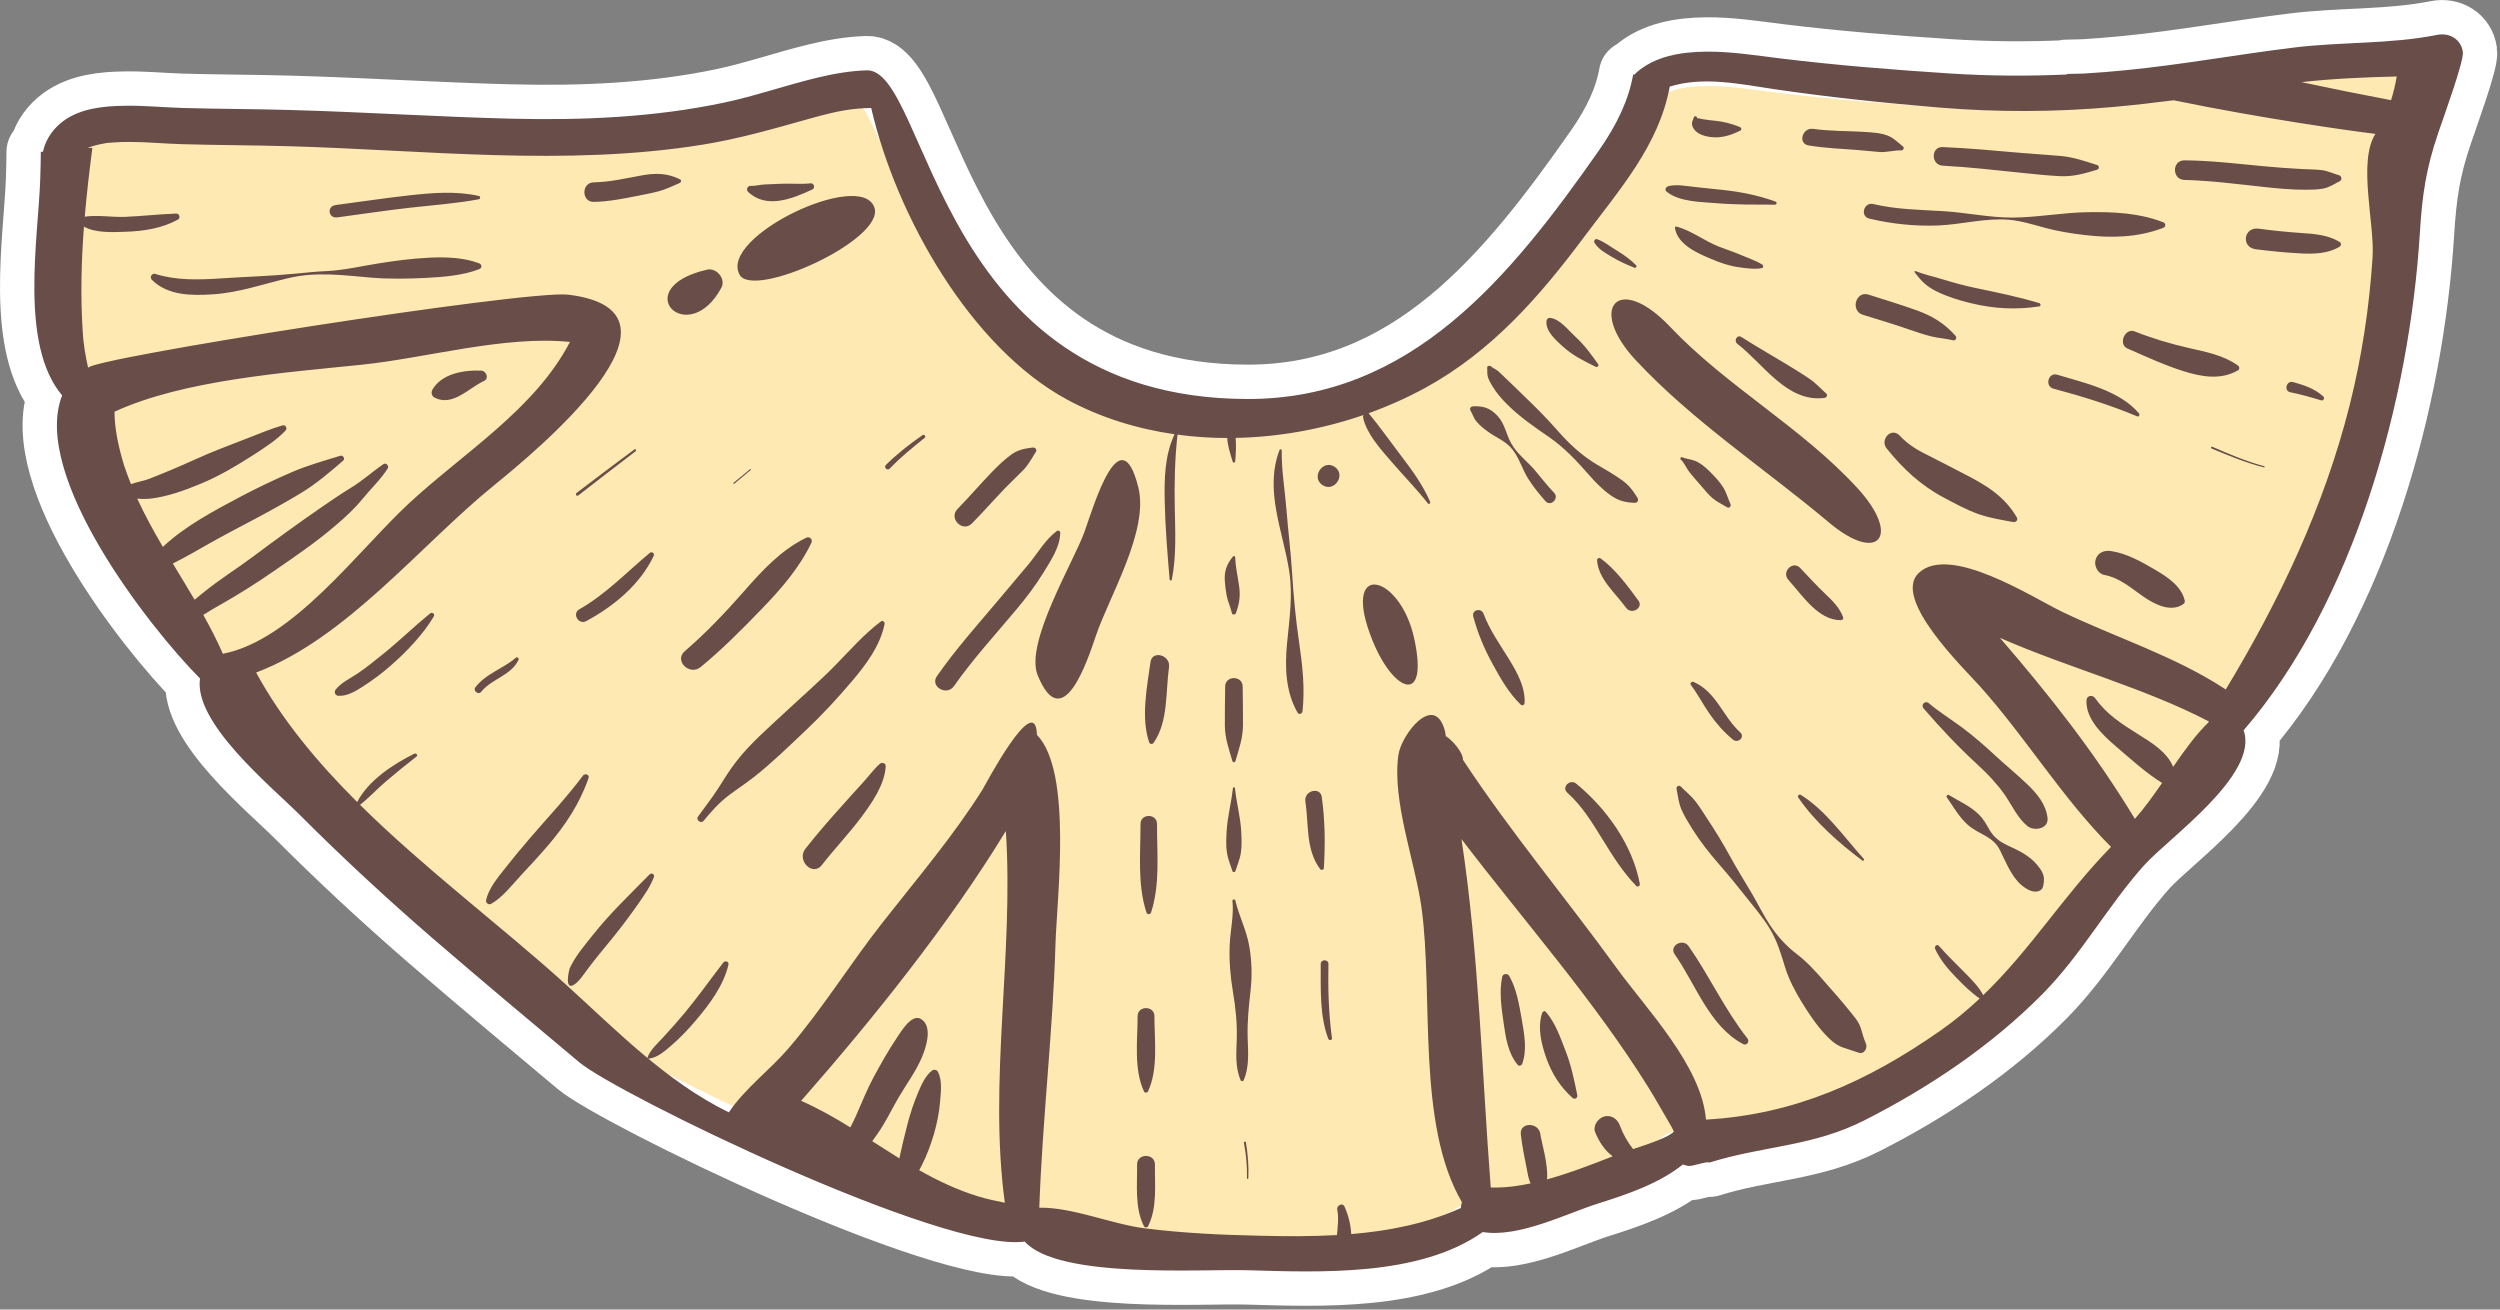 <?xml version="1.0" encoding="UTF-8" standalone="no"?>
<!DOCTYPE svg PUBLIC "-//W3C//DTD SVG 1.1//EN" "http://www.w3.org/Graphics/SVG/1.1/DTD/svg11.dtd">
<svg width="100%" height="100%" viewBox="0 0 273 143" version="1.1" xmlns="http://www.w3.org/2000/svg" xmlns:xlink="http://www.w3.org/1999/xlink" xml:space="preserve" xmlns:serif="http://www.serif.com/" style="fill-rule:evenodd;clip-rule:evenodd;stroke-linecap:round;stroke-linejoin:round;stroke-miterlimit:2;">
    <rect x="0" y="0" width="273" height="143" fill="#808080" stroke="none"/>
    <g transform="matrix(1,0,0,1,-755.466,-1799.17)">
        <path d="M1024.41,1804.85C1024.22,1803.45 1022.94,1802.71 1021.6,1802.98C1016.45,1804.01 1011.11,1803.72 1005.9,1804.37C999.771,1805.12 993.702,1806.24 987.554,1806.84C986.058,1806.99 984.56,1807.11 983.062,1807.2C982.406,1807.22 981.749,1807.23 981.093,1807.25C981.148,1807.27 981.203,1807.28 981.258,1807.3C976.955,1807.5 972.646,1807.47 968.336,1807.19C962.195,1806.79 956.001,1806.3 949.892,1805.55C947.186,1805.22 944.475,1804.78 941.741,1804.81C939.082,1804.84 936.213,1805.28 934.16,1807.1C934.085,1807.17 934.02,1807.24 933.964,1807.31C933.913,1807.31 933.862,1807.31 933.81,1807.3C933.319,1810.03 932.112,1812.69 930.027,1815.66C920.407,1829.39 909.583,1842.8 891.629,1842.74C857.511,1842.65 856.911,1806.65 850.104,1806.85C848.282,1806.91 846.456,1807.23 844.688,1807.66C841.272,1808.48 837.96,1809.65 834.518,1810.38C826.884,1811.99 819.08,1812.32 811.298,1812.13C803.242,1811.93 795.197,1811.4 787.14,1811.18C783.234,1811.07 779.326,1811.07 775.42,1810.96C773.302,1810.9 771.19,1810.68 769.069,1810.72C766.806,1810.75 764.29,1810.99 762.407,1812.37C761.362,1813.14 760.584,1814.18 760.231,1815.44C760.203,1815.54 760.181,1815.63 760.161,1815.73C760.083,1815.74 760.004,1815.74 759.925,1815.75C759.913,1816.77 759.894,1817.77 759.86,1818.73C759.629,1825.33 757.584,1836.81 762.25,1842.35C758.822,1851.12 771.781,1867.7 777.308,1873.26C776.584,1878.1 785.043,1885 788.124,1888.08C792.792,1892.75 797.621,1897.23 802.617,1901.55C807.94,1906.14 813.34,1910.67 818.734,1915.18C822.865,1918.63 858.527,1936.01 867.366,1934.75C871.039,1938.85 886.568,1937.73 891.69,1937.88C899.692,1938.11 910.485,1938.58 917.383,1933.71C921.335,1934.35 926.506,1931.69 929.958,1930.6C933.125,1929.6 936.607,1928.44 939.237,1926.33C939.397,1926.39 939.567,1926.44 939.748,1926.48C940.321,1926.59 941.722,1925.95 942.15,1926.12C948.013,1924.28 953.418,1924.39 959.102,1921.49C966.181,1917.89 972.972,1913.33 978.562,1907.66C982.788,1903.37 985.691,1898.02 989.63,1893.63C992.275,1890.69 1002.18,1883.75 1000.47,1878.92C1012.6,1864.84 1018.57,1842.79 1019.71,1824.7C1019.97,1820.43 1020.38,1817.61 1021.73,1813.66C1022.49,1811.43 1024.54,1805.81 1024.41,1804.85Z" style="fill:rgb(255,233,179);fill-rule:nonzero;"/>
        <path d="M1024.41,1804.85C1024.22,1803.45 1022.94,1802.71 1021.6,1802.98C1016.45,1804.01 1011.11,1803.72 1005.9,1804.37C999.771,1805.12 993.702,1806.24 987.554,1806.84C986.058,1806.99 984.56,1807.11 983.062,1807.2C982.406,1807.22 981.749,1807.23 981.093,1807.25C981.148,1807.27 981.203,1807.28 981.258,1807.3C976.955,1807.5 972.646,1807.47 968.336,1807.19C962.195,1806.79 956.001,1806.3 949.892,1805.55C947.186,1805.22 944.475,1804.78 941.741,1804.81C939.082,1804.84 936.213,1805.28 934.16,1807.1C934.085,1807.17 934.02,1807.24 933.964,1807.31C933.913,1807.31 933.862,1807.31 933.81,1807.3C933.319,1810.03 932.112,1812.69 930.027,1815.66C920.407,1829.39 909.583,1842.8 891.629,1842.74C857.511,1842.65 856.911,1806.65 850.104,1806.85C848.282,1806.91 846.456,1807.23 844.688,1807.66C841.272,1808.48 837.96,1809.65 834.518,1810.38C826.884,1811.99 819.08,1812.32 811.298,1812.13C803.242,1811.93 795.197,1811.4 787.14,1811.18C783.234,1811.07 779.326,1811.07 775.42,1810.96C773.302,1810.9 771.19,1810.68 769.069,1810.72C766.806,1810.75 764.29,1810.99 762.407,1812.37C761.362,1813.14 760.584,1814.18 760.231,1815.44C760.203,1815.54 760.181,1815.63 760.161,1815.73C760.083,1815.74 760.004,1815.74 759.925,1815.75C759.913,1816.77 759.894,1817.77 759.86,1818.73C759.629,1825.33 757.584,1836.81 762.25,1842.35C758.822,1851.12 771.781,1867.7 777.308,1873.26C776.584,1878.1 785.043,1885 788.124,1888.08C792.792,1892.75 797.621,1897.23 802.617,1901.55C807.94,1906.14 813.34,1910.67 818.734,1915.18C822.865,1918.63 858.527,1936.01 867.366,1934.75C871.039,1938.85 886.568,1937.73 891.69,1937.88C899.692,1938.11 910.485,1938.58 917.383,1933.71C921.335,1934.35 926.506,1931.69 929.958,1930.6C933.125,1929.6 936.607,1928.44 939.237,1926.33C939.397,1926.39 939.567,1926.44 939.748,1926.48C940.321,1926.59 941.722,1925.95 942.15,1926.12C948.013,1924.28 953.418,1924.39 959.102,1921.49C966.181,1917.89 972.972,1913.33 978.562,1907.66C982.788,1903.37 985.691,1898.02 989.63,1893.63C992.275,1890.69 1002.18,1883.75 1000.47,1878.92C1012.6,1864.84 1018.57,1842.79 1019.71,1824.7C1019.97,1820.43 1020.38,1817.61 1021.73,1813.66C1022.49,1811.43 1024.54,1805.81 1024.41,1804.85Z" style="fill:none;stroke:white;stroke-width:7.5px;"/>
        <path d="M802.68,1841.73C803.693,1839.95 806.169,1839.56 808.014,1839.64C808.566,1839.66 808.908,1840.51 808.321,1840.77C806.68,1841.51 804.89,1843.63 802.902,1842.58C802.602,1842.42 802.52,1842.02 802.68,1841.73ZM929.208,1923.93C929.22,1923.93 929.22,1923.95 929.208,1923.95C929.195,1923.95 929.195,1923.93 929.208,1923.93ZM927.706,1918.76C927.768,1919.07 927.424,1919.27 927.189,1919.06C925.873,1917.89 924.955,1916.46 924.357,1914.8C923.788,1913.22 923.328,1911.41 923.873,1909.78C923.926,1909.62 924.154,1909.52 924.28,1909.67C925.328,1910.9 925.836,1912.41 926.418,1913.91C927.037,1915.49 927.37,1917.1 927.706,1918.76ZM921.643,1910.51C921.913,1912.1 922.248,1913.76 921.697,1915.32C921.63,1915.51 921.35,1915.64 921.196,1915.45C920.126,1914.15 919.894,1912.48 919.659,1910.86C919.425,1909.25 919.158,1907.43 919.51,1905.83C919.588,1905.48 920.092,1905.44 920.264,1905.73C921.078,1907.13 921.374,1908.94 921.643,1910.51ZM837.147,1820.11C836.916,1819.89 837.088,1819.46 837.412,1819.47C837.927,1819.49 838.482,1819.33 839.007,1819.31C839.563,1819.29 840.119,1819.27 840.675,1819.24C841.789,1819.18 842.904,1819.31 844.012,1819.19C844.359,1819.15 844.503,1819.71 844.192,1819.85C842.017,1820.87 839.151,1822.04 837.147,1820.11ZM807.801,1828.56C806.005,1829.26 803.84,1829.42 801.931,1829.52C800.007,1829.61 798.068,1829.65 796.146,1829.5C793.003,1829.24 790.021,1828.8 786.911,1829.55C784.209,1830.19 781.556,1831.12 778.766,1831.31C776.454,1831.46 773.798,1831.48 772.044,1829.72C771.78,1829.45 772.045,1828.96 772.418,1829.08C774.721,1829.81 777.211,1829.73 779.59,1829.57C782.275,1829.39 784.965,1829.32 787.643,1829.06C788.819,1828.95 789.99,1828.82 791.17,1828.77C793.045,1828.68 794.856,1828.24 796.701,1827.95C798.564,1827.65 800.432,1827.4 802.317,1827.31C804.077,1827.22 806.145,1827.28 807.801,1827.93C808.11,1828.05 808.112,1828.44 807.801,1828.56ZM825.119,1820.55C823.53,1820.87 821.94,1821.18 820.313,1821.22C818.935,1821.24 818.938,1819.1 820.313,1819.08C822.065,1819.05 823.741,1818.65 825.454,1818.34C827.021,1818.05 828.286,1818.05 829.726,1818.75C829.92,1818.85 829.831,1819.1 829.672,1819.16C828.906,1819.48 828.228,1819.84 827.42,1820.05C826.664,1820.26 825.886,1820.39 825.119,1820.55ZM792.114,1821.56C794.771,1821.21 797.423,1820.81 800.087,1820.51C802.627,1820.23 805.242,1820 807.763,1820.57C807.939,1820.61 807.946,1820.89 807.763,1820.93C805.289,1821.39 802.764,1821.57 800.265,1821.85C797.602,1822.15 794.951,1822.55 792.296,1822.91C791.304,1823.04 791.138,1821.69 792.114,1821.56ZM841.612,1835.16C841.599,1835.16 841.599,1835.14 841.612,1835.14C841.625,1835.14 841.625,1835.16 841.612,1835.16ZM818.428,1853C820.525,1851.4 822.633,1849.81 824.751,1848.24C824.878,1848.15 824.997,1848.36 824.874,1848.45C822.783,1850.04 820.702,1851.65 818.632,1853.26C818.439,1853.42 818.236,1853.15 818.428,1853ZM802.84,1866.48C801.659,1868.47 799.881,1870.32 798.151,1871.84C797.22,1872.66 796.204,1873.42 795.166,1874.09C794.379,1874.6 793.392,1875.22 792.414,1875.15C792.047,1875.12 791.908,1874.74 792.129,1874.46C792.733,1873.7 793.733,1873.24 794.526,1872.71C795.503,1872.05 796.403,1871.3 797.321,1870.57C799.077,1869.16 800.687,1867.58 802.428,1866.16C802.649,1865.98 803.001,1866.21 802.84,1866.48ZM849.411,1839.94C849.424,1839.94 849.424,1839.96 849.411,1839.96C849.399,1839.96 849.399,1839.94 849.411,1839.94ZM835.566,1851.9C836.168,1851.4 836.77,1850.9 837.372,1850.41C837.428,1850.36 837.508,1850.44 837.452,1850.49C836.854,1850.99 836.256,1851.49 835.659,1851.99C835.594,1852.05 835.501,1851.95 835.566,1851.9ZM826.847,1859.88C825.341,1863.03 822.513,1865.35 819.492,1866.99C818.643,1867.45 817.893,1866.17 818.734,1865.7C821.614,1864.07 823.894,1861.65 826.42,1859.55C826.661,1859.35 826.983,1859.6 826.847,1859.88ZM807.999,1874.73C807.712,1875.09 807.091,1874.6 807.365,1874.24C808.529,1872.71 810.375,1872.22 811.774,1871.01C811.946,1870.86 812.182,1871.04 812.083,1871.24C811.237,1872.98 809.167,1873.27 807.999,1874.73ZM856.444,1846.98C855.118,1848.05 853.793,1849.11 852.617,1850.35C852.359,1850.62 851.939,1850.2 852.206,1849.94C853.434,1848.73 854.796,1847.66 856.216,1846.68C856.392,1846.56 856.608,1846.85 856.444,1846.98ZM843.504,1857.89C843.883,1857.7 844.25,1858.08 844.068,1858.45C842.728,1861.23 840.752,1863.49 838.626,1865.69C836.499,1867.89 834.347,1870.07 831.981,1872.01C830.775,1873 829.035,1871.32 830.244,1870.28C832.568,1868.28 834.67,1866.06 836.693,1863.76C838.703,1861.47 840.727,1859.25 843.504,1857.89ZM819.738,1884.13C818.763,1886.95 817.211,1889.27 815.28,1891.53C814.316,1892.66 813.304,1893.74 812.297,1894.82C811.327,1895.87 810.357,1897.15 809.103,1897.87C808.811,1898.03 808.478,1897.76 808.552,1897.44C808.847,1896.17 809.779,1895.06 810.571,1894.05C811.489,1892.89 812.43,1891.74 813.401,1890.62C815.317,1888.4 817.374,1886.22 819.122,1883.87C819.332,1883.59 819.873,1883.74 819.738,1884.13ZM860.022,1854.76C861.316,1853.43 862.52,1852.02 863.808,1850.69C864.459,1850.02 865.117,1849.38 865.873,1848.83C866.645,1848.27 867.321,1848.16 868.226,1848.04C868.478,1848 868.753,1848.25 868.586,1848.51C868.122,1849.23 867.799,1849.9 867.183,1850.53C866.559,1851.16 865.909,1851.77 865.288,1852.41C864.037,1853.7 862.861,1855.06 861.6,1856.33C860.589,1857.36 859.018,1855.78 860.022,1854.76ZM843.474,1878.91C841.628,1880.65 839.806,1882.44 837.812,1884.01C836.915,1884.72 835.95,1885.34 835.038,1886.03C833.991,1886.82 833.124,1887.81 832.284,1888.82C832.003,1889.15 831.431,1888.7 831.68,1888.35C832.404,1887.33 833.195,1886.35 833.871,1885.29C834.517,1884.28 835.138,1883.25 835.877,1882.31C837.409,1880.34 839.316,1878.71 841.126,1877.02C842.972,1875.29 844.887,1873.64 846.659,1871.84C848.28,1870.19 849.816,1868.41 851.679,1867.02C851.879,1866.87 852.105,1867.12 852.064,1867.31C851.58,1869.68 850.071,1871.7 848.549,1873.5C846.959,1875.39 845.268,1877.21 843.474,1878.91ZM826.884,1894.92C826.488,1895.98 825.811,1896.94 825.166,1897.86C824.284,1899.12 823.365,1900.36 822.394,1901.55C821.469,1902.69 820.53,1903.8 819.654,1904.97C819.198,1905.58 818.665,1906.44 818.041,1906.76C817.112,1907.24 817.584,1905.11 817.701,1904.86C818.307,1903.56 819.287,1902.43 820.173,1901.31C822.07,1898.91 824.28,1896.82 826.414,1894.64C826.6,1894.45 826.985,1894.65 826.884,1894.92ZM869.417,1861.69C868.525,1863.15 867.487,1864.5 866.386,1865.81C864.098,1868.54 861.686,1871.17 859.642,1874.09C858.851,1875.22 856.984,1874.14 857.78,1873C859.797,1870.11 862.143,1867.48 864.413,1864.79C865.53,1863.47 866.638,1862.14 867.755,1860.82C868.772,1859.61 869.606,1858.08 870.892,1857.14C871.039,1857.04 871.247,1857.18 871.245,1857.35C871.228,1858.91 870.205,1860.39 869.417,1861.69ZM852.186,1882.84C852.085,1884.85 850.647,1886.9 849.488,1888.45C848.143,1890.24 846.585,1891.87 845.207,1893.64C844.209,1894.92 842.416,1893.12 843.417,1891.85C844.702,1890.22 846.074,1888.64 847.466,1887.1C848.177,1886.31 848.871,1885.51 849.596,1884.74C850.253,1884.04 850.83,1883.21 851.546,1882.58C851.774,1882.38 852.204,1882.5 852.186,1882.84ZM835.01,1904.53C834.478,1906.79 832.936,1908.85 831.459,1910.59C830.611,1911.59 829.722,1912.53 828.728,1913.38C828.047,1913.96 827.243,1914.68 826.313,1914.77C826.232,1914.78 826.157,1914.68 826.186,1914.61C826.5,1913.79 827.26,1913.13 827.844,1912.49C828.658,1911.61 829.457,1910.71 830.223,1909.79C831.703,1908.01 833.037,1906.12 834.445,1904.29C834.651,1904.02 835.096,1904.16 835.01,1904.53ZM1009.18,1842.47C1009.37,1842.64 1009.17,1842.96 1008.94,1842.89C1007.82,1842.55 1006.69,1842.23 1005.55,1842C1004.84,1841.85 1005.14,1840.7 1005.86,1840.89C1007.07,1841.22 1008.24,1841.61 1009.18,1842.47ZM988.576,1835.36C990.514,1836.13 992.414,1836.69 994.438,1837.16C996.364,1837.61 998.214,1837.92 999.855,1839.09C1000.03,1839.21 1000.06,1839.48 999.855,1839.61C997.976,1840.69 995.907,1840.33 993.928,1839.71C991.842,1839.06 989.793,1838.1 987.789,1837.23C986.728,1836.77 987.509,1834.94 988.576,1835.36ZM978.155,1832.63C975.578,1833.02 973.188,1832.89 970.654,1832.27C969.333,1831.95 968.055,1831.55 966.837,1830.94C965.787,1830.41 965.22,1829.8 964.533,1828.89C964.49,1828.83 964.563,1828.74 964.628,1828.77C965.565,1829.15 966.68,1829.38 967.658,1829.69C968.842,1830.05 970.045,1830.38 971.258,1830.63C973.594,1831.12 975.87,1831.58 978.155,1832.27C978.318,1832.31 978.348,1832.6 978.155,1832.63ZM1002.69,1850.21C1000.72,1849.71 998.846,1848.93 996.977,1848.15C996.839,1848.09 996.92,1847.9 997.056,1847.96C998.91,1848.76 1000.76,1849.56 1002.72,1850.08C1002.8,1850.1 1002.77,1850.23 1002.69,1850.21ZM988.852,1844.64C985.886,1843.39 982.805,1842.44 979.696,1841.61C978.716,1841.34 979.143,1839.79 980.114,1840.09C983.112,1840.99 986.919,1841.81 989.044,1844.31C989.156,1844.44 989.052,1844.72 988.852,1844.64ZM959.51,1831.34C961.27,1831.9 963.034,1832.44 964.772,1833.06C966.485,1833.67 967.806,1834.49 969.011,1835.84C969.202,1836.06 969.018,1836.4 968.728,1836.33C967.97,1836.14 967.183,1836.1 966.424,1835.92C965.56,1835.71 964.725,1835.42 963.883,1835.13C962.236,1834.56 960.567,1834.06 958.902,1833.55C957.496,1833.12 958.103,1830.9 959.51,1831.34ZM945.259,1828.34C944.232,1828.19 943.268,1827.85 942.316,1827.44C940.846,1826.83 938.658,1825.88 938.371,1824.08C938.355,1823.98 938.432,1823.88 938.544,1823.91C940.164,1824.35 941.581,1825.47 943.141,1826.09C943.962,1826.41 944.803,1826.68 945.615,1827.03C946.36,1827.35 947.234,1827.63 947.911,1828.07C948.048,1828.16 948.047,1828.41 947.861,1828.45C947.062,1828.6 946.061,1828.46 945.259,1828.34ZM1010.95,1826.11C1009.68,1826.88 1008.12,1826.92 1006.67,1826.84C1005.04,1826.76 1003.42,1826.59 1001.8,1826.39C1000.15,1826.18 1000.47,1823.92 1002.11,1824.14C1003.69,1824.36 1005.27,1824.51 1006.86,1824.62C1008.25,1824.71 1009.74,1824.84 1010.95,1825.59C1011.15,1825.71 1011.15,1825.99 1010.95,1826.11ZM983.062,1824.83C981.666,1824.67 980.226,1824.43 978.867,1824.07C977.544,1823.72 976.229,1823.29 974.86,1823.17C972.304,1822.95 969.703,1823.68 967.146,1823.79C964.64,1823.89 962.026,1823.63 959.587,1823.04C958.553,1822.79 958.993,1821.21 960.025,1821.45C962.543,1822.05 965.102,1822.07 967.671,1822.23C970.182,1822.38 972.665,1822.93 975.183,1822.93C977.942,1822.92 980.684,1822.38 983.446,1822.34C986.28,1822.3 989.022,1822.41 991.689,1823.44C991.99,1823.56 991.99,1823.94 991.689,1824.05C988.918,1825.12 985.991,1825.18 983.062,1824.83ZM937.45,1820.09C937.223,1819.91 937.378,1819.59 937.607,1819.52C937.606,1819.52 937.605,1819.51 937.604,1819.51C938.554,1819.26 939.597,1819.49 940.558,1819.59C941.539,1819.7 942.52,1819.79 943.5,1819.9C945.521,1820.11 947.437,1820.49 949.351,1821.18C949.525,1821.25 949.505,1821.52 949.306,1821.52C947.174,1821.51 945.075,1821.54 942.946,1821.36C941.236,1821.22 938.831,1821.23 937.45,1820.09ZM1010.98,1818.95C1010.35,1819.27 1009.84,1819.64 1009.13,1819.77C1008.5,1819.88 1007.86,1819.89 1007.23,1819.89C1005.75,1819.89 1004.28,1819.76 1002.81,1819.6C999.88,1819.29 996.956,1818.89 994.004,1818.82C992.629,1818.78 992.627,1816.67 994.004,1816.68C996.891,1816.7 999.756,1817.05 1002.63,1817.32C1004.04,1817.45 1005.45,1817.56 1006.86,1817.63C1007.58,1817.67 1008.31,1817.66 1009.03,1817.75C1009.7,1817.84 1010.26,1818.13 1010.9,1818.31C1011.17,1818.39 1011.25,1818.81 1010.98,1818.95ZM967.606,1815.23C970.478,1815.35 973.337,1815.62 976.2,1815.87C977.627,1815.99 979.059,1816.07 980.485,1816.2C981.906,1816.33 983.124,1816.76 984.475,1817.19C984.721,1817.27 984.726,1817.62 984.475,1817.7C983.129,1818.11 981.906,1818.47 980.485,1818.41C979.055,1818.35 977.624,1818.18 976.2,1818.04C973.338,1817.74 970.479,1817.42 967.606,1817.26C966.31,1817.19 966.299,1815.18 967.606,1815.23ZM953.456,1813.24C955.287,1813.5 957.149,1813.46 958.992,1813.57C959.84,1813.63 960.748,1813.66 961.553,1813.96C962.276,1814.23 962.702,1814.72 963.278,1815.17C963.446,1815.31 963.303,1815.6 963.106,1815.59C962.317,1815.56 961.539,1815.82 960.729,1815.77C959.876,1815.71 959.027,1815.6 958.174,1815.54C956.43,1815.41 954.685,1815.34 952.957,1815.05C951.755,1814.85 952.286,1813.08 953.456,1813.24ZM940.332,1813.08C940.196,1812.8 940.209,1812.65 940.281,1812.36C940.225,1812.59 940.42,1812.03 940.426,1812C940.461,1811.78 940.785,1811.85 940.794,1812.05C940.795,1812.06 940.794,1812.07 940.792,1812.07C940.829,1812.07 940.878,1812.08 940.947,1812.09C941.09,1812.12 941.238,1812.16 941.384,1812.18C941.816,1812.26 942.259,1812.31 942.696,1812.35C943.685,1812.44 944.543,1812.67 945.464,1813.04C945.619,1813.1 945.7,1813.34 945.516,1813.43C944.286,1814.04 943.111,1814.37 941.735,1814.04C941.177,1813.9 940.597,1813.62 940.332,1813.08ZM994.039,1864.75C994.075,1864.91 994.012,1865.05 993.879,1865.14C992.573,1866.06 990.832,1865.2 989.688,1864.43C988.247,1863.46 987.014,1862.28 985.246,1861.95C984.531,1861.81 984.115,1860.94 984.303,1860.29C984.522,1859.52 985.236,1859.24 985.964,1859.34C987.705,1859.59 989.382,1860.55 990.88,1861.43C992.169,1862.19 993.69,1863.2 994.039,1864.75ZM975.705,1855.67C975.866,1855.95 975.6,1856.23 975.313,1856.18C974.034,1855.94 972.75,1855.74 971.512,1855.31C970.197,1854.84 968.964,1854.16 967.735,1853.51C965.222,1852.18 963.271,1850.36 961.497,1848.15C960.705,1847.17 962.018,1845.77 962.915,1846.74C963.918,1847.82 965.019,1848.41 966.323,1849.05C967.498,1849.63 968.65,1850.26 969.818,1850.85C972.216,1852.07 974.317,1853.29 975.705,1855.67ZM945.624,1835.97C947.243,1837.01 948.916,1837.95 950.558,1838.95C951.388,1839.46 952.239,1839.97 953.044,1840.52C953.727,1840.98 954.288,1841.6 954.898,1842.15C955.094,1842.33 954.917,1842.59 954.706,1842.62C950.611,1843.16 948.04,1838.91 945.189,1836.72C944.763,1836.39 945.145,1835.67 945.624,1835.97ZM929.581,1825.68C929.468,1825.49 929.658,1825.21 929.877,1825.29C930.656,1825.58 931.351,1826.12 932.058,1826.55C932.797,1827 933.515,1827.51 934.127,1828.13C934.238,1828.24 934.126,1828.47 933.962,1828.41C933.115,1828.08 932.273,1827.7 931.494,1827.23C930.793,1826.81 930.012,1826.39 929.581,1825.68ZM959.213,1913.09C959.45,1913.59 959.05,1914.35 958.419,1914.12C957.852,1913.91 957.265,1913.76 956.699,1913.55C955.9,1913.25 955.364,1912.76 954.787,1912.14C953.799,1911.08 952.99,1909.85 952.231,1908.63C951.485,1907.42 950.805,1906.12 950.385,1904.76C949.95,1903.34 949.557,1901.99 948.794,1900.7C948.058,1899.45 947.087,1898.32 946.191,1897.19C945.21,1895.94 944.209,1894.71 943.165,1893.52C942.092,1892.29 941.1,1891.03 940.24,1889.65C939.826,1888.98 939.396,1888.3 939.085,1887.58C938.775,1886.86 938.695,1886.08 938.545,1885.32C938.495,1885.06 938.799,1884.85 938.999,1885.05C939.533,1885.6 940.146,1886.07 940.617,1886.68C941.063,1887.26 941.449,1887.89 941.851,1888.5C942.739,1889.84 943.572,1891.19 944.345,1892.61C945.112,1894.01 945.96,1895.37 946.77,1896.74C947.44,1897.88 948.019,1899.08 948.742,1900.18C949.526,1901.37 950.501,1902.46 951.636,1903.32C952.775,1904.19 953.743,1905.25 954.674,1906.33C955.589,1907.39 956.539,1908.42 957.405,1909.52C957.845,1910.08 958.368,1910.62 958.614,1911.3C958.829,1911.89 958.943,1912.52 959.213,1913.09ZM965.521,1876.53C965.18,1876.13 965.695,1875.62 966.091,1875.96C967.229,1876.92 968.527,1877.72 969.725,1878.61C970.966,1879.54 972.129,1880.54 973.262,1881.6C974.425,1882.68 975.663,1883.68 976.812,1884.78C977.887,1885.81 978.858,1886.94 979.055,1888.46C979.216,1889.7 977.593,1889.97 976.85,1889.37C975.784,1888.5 975.144,1887.05 974.363,1885.93C973.515,1884.73 972.553,1883.72 971.47,1882.72C969.334,1880.76 967.411,1878.72 965.521,1876.53ZM956.741,1866.58C956.8,1866.73 956.651,1866.89 956.506,1866.89C954.037,1866.95 952.233,1864.12 950.757,1862.49C949.966,1861.62 951.241,1860.33 952.056,1861.2C952.941,1862.13 953.807,1863.09 954.745,1863.98C955.571,1864.76 956.328,1865.5 956.741,1866.58ZM944.433,1854.21C944.536,1854.43 944.315,1854.72 944.074,1854.57C943.544,1854.24 942.981,1853.99 942.495,1853.59C942.02,1853.19 941.628,1852.68 941.224,1852.22C940.797,1851.72 940.354,1851.24 939.953,1850.73C939.637,1850.32 939.384,1849.69 939.001,1849.35C938.892,1849.26 939.007,1849.05 939.147,1849.1C939.77,1849.34 940.387,1849.33 940.987,1849.7C941.495,1850 941.948,1850.43 942.36,1850.85C942.815,1851.32 943.286,1851.82 943.634,1852.38C943.998,1852.96 944.149,1853.6 944.433,1854.21ZM924.355,1834.15C924.379,1834 924.564,1833.87 924.708,1833.88C925.81,1833.99 926.714,1835.22 927.478,1835.92C928.493,1836.85 929.197,1837.83 929.986,1838.94C930.115,1839.12 929.871,1839.31 929.703,1839.22C928.391,1838.56 927.249,1838.02 926.14,1837.02C925.374,1836.32 924.167,1835.31 924.355,1834.15ZM977.909,1893.6C978.4,1894.19 978.747,1894.7 978.653,1895.49C978.622,1895.74 978.589,1896.14 978.377,1896.31C977.586,1896.98 976.312,1896.01 975.815,1895.44C974.924,1894.43 974.444,1893.18 973.851,1891.99C973.086,1890.46 971.553,1890.3 970.368,1889.26C969.375,1888.38 968.807,1887.3 968.052,1886.23C967.946,1886.09 968.15,1885.9 968.295,1885.99C969.416,1886.68 970.576,1887.16 971.534,1888.09C972.035,1888.57 972.326,1889.09 972.665,1889.7C973.129,1890.53 973.765,1891.05 974.615,1891.45C975.809,1892 977.045,1892.56 977.909,1893.6ZM962.506,1880.43C962.519,1880.43 962.519,1880.45 962.506,1880.45C962.493,1880.45 962.493,1880.43 962.506,1880.43ZM954.406,1871.75C954.393,1871.75 954.393,1871.73 954.406,1871.73C954.419,1871.73 954.419,1871.75 954.406,1871.75ZM947.207,1864.55C947.194,1864.55 947.194,1864.53 947.207,1864.53C947.219,1864.53 947.219,1864.55 947.207,1864.55ZM938.807,1857.66C938.794,1857.66 938.794,1857.64 938.807,1857.64C938.82,1857.64 938.82,1857.66 938.807,1857.66ZM917.864,1839.35C917.834,1839.12 918.143,1839.05 918.28,1839.17C918.495,1839.37 918.833,1839.5 919.068,1839.7C919.365,1839.96 919.632,1840.24 919.921,1840.51C920.565,1841.1 921.185,1841.73 921.816,1842.34C923.085,1843.56 924.33,1844.79 925.49,1846.12C926.801,1847.62 928.182,1848.92 929.914,1849.94C930.823,1850.47 931.729,1850.99 932.585,1851.6C933.369,1852.17 933.81,1852.76 934.299,1853.57C934.427,1853.79 934.263,1854.09 934.007,1854.08C932.925,1854.05 932.143,1853.84 931.257,1853.19C930.373,1852.55 929.631,1851.78 928.914,1850.95C927.6,1849.45 926.219,1847.99 924.569,1846.86C923.011,1845.79 921.466,1844.73 920.114,1843.39C919.479,1842.77 918.885,1842.09 918.426,1841.32C918.24,1841.01 918.058,1840.7 917.948,1840.35C917.827,1839.97 917.913,1839.71 917.864,1839.35ZM925.172,1852.98C925.763,1853.59 924.807,1854.54 924.244,1853.91C923.555,1853.14 922.889,1852.31 922.34,1851.44C921.717,1850.45 921.393,1849.27 920.696,1848.34C919.932,1847.32 918.863,1846.99 917.88,1846.26C917.465,1845.96 917.034,1845.6 916.699,1845.2C916.388,1844.84 916.282,1844.4 916.041,1844C915.916,1843.79 916.079,1843.55 916.308,1843.54C917.454,1843.49 918.192,1843.72 919.001,1844.59C919.793,1845.44 919.937,1846.6 920.491,1847.59C921.144,1848.75 922.219,1849.52 923.074,1850.52C923.779,1851.34 924.416,1852.2 925.172,1852.98ZM934.379,1864.75C934.971,1865.56 933.616,1866.35 933.035,1865.54C931.908,1863.97 929.996,1862.41 929.864,1860.34C929.852,1860.17 930.083,1860.03 930.23,1860.13C931.855,1861.3 933.201,1863.15 934.379,1864.75ZM945.504,1879.15C946.049,1879.64 945.258,1880.39 944.709,1879.94C943.724,1879.13 942.885,1878.18 942.158,1877.13C941.441,1876.1 940.854,1874.96 940.105,1873.96C939.947,1873.75 940.24,1873.56 940.425,1873.64C942.936,1874.77 943.574,1877.4 945.504,1879.15ZM952.11,1885.97C954.859,1887.67 956.843,1890.59 958.992,1892.96C959.081,1893.05 958.96,1893.23 958.844,1893.15C956.267,1891.22 953.656,1888.92 951.828,1886.25C951.71,1886.08 951.941,1885.86 952.11,1885.97ZM946.285,1912.56C946.554,1912.9 946.224,1913.4 945.808,1913.18C942.103,1911.21 940.643,1906.64 938.346,1903.39C937.691,1902.46 939.222,1901.57 939.868,1902.5C942.151,1905.76 943.803,1909.42 946.285,1912.56ZM934.533,1895.68C934.574,1895.9 934.315,1896.09 934.141,1895.91C932.662,1894.38 931.62,1892.7 930.507,1890.9C929.355,1889.04 928.263,1887.21 926.617,1885.73C925.943,1885.13 926.92,1884.19 927.598,1884.75C930.908,1887.48 933.742,1891.43 934.533,1895.68ZM920.272,1871.19C921.145,1872.62 922.037,1874.21 921.952,1875.94C921.941,1876.15 921.693,1876.27 921.535,1876.12C920.237,1874.87 919.316,1873.25 918.46,1871.68C917.558,1870.04 916.833,1868.31 916.348,1866.5C916.151,1865.76 917.211,1865.5 917.469,1866.19C918.143,1867.99 919.274,1869.56 920.272,1871.19ZM880.837,1933.07C880.75,1933.25 880.47,1933.25 880.383,1933.07C879.359,1931.04 879.665,1928.56 879.635,1926.34C879.618,1925.08 881.602,1925.09 881.585,1926.34C881.555,1928.55 881.86,1931.05 880.837,1933.07ZM881.529,1910.14C881.524,1912.76 881.972,1915.93 880.82,1918.37C880.745,1918.52 880.475,1918.52 880.399,1918.37C879.246,1915.92 879.696,1912.76 879.691,1910.14C879.689,1908.96 881.531,1908.96 881.529,1910.14ZM881.81,1889.14C881.805,1892.35 882.166,1895.73 881.163,1898.81C881.082,1899.06 880.738,1899.06 880.657,1898.81C879.654,1895.73 880.014,1892.35 880.01,1889.14C880.008,1887.98 881.812,1887.99 881.81,1889.14ZM883.122,1872.02C882.745,1874.7 883.058,1877.97 881.445,1880.28C881.31,1880.47 881.025,1880.45 880.948,1880.22C880.044,1877.5 880.717,1874.24 881.097,1871.47C881.28,1870.13 883.309,1870.7 883.122,1872.02ZM901.309,1923.03C901.322,1923.03 901.322,1923.05 901.309,1923.05C901.296,1923.05 901.296,1923.03 901.309,1923.03ZM900.915,1912.54C900.948,1912.79 900.585,1912.8 900.51,1912.6C899.552,1910.06 899.702,1907.11 899.687,1904.44C899.684,1903.9 900.542,1903.9 900.531,1904.44C900.475,1907.18 900.553,1909.83 900.915,1912.54ZM899.615,1894.06C898.027,1891.92 898.394,1889.18 898.014,1886.69C897.835,1885.51 899.641,1885.03 899.804,1886.2C900.163,1888.78 900.189,1891.35 900.034,1893.94C900.02,1894.18 899.746,1894.23 899.615,1894.06ZM897.32,1869.25C897.691,1871.78 897.979,1874.31 897.7,1876.84C897.67,1877.11 897.313,1877.26 897.158,1876.99C895.843,1874.69 895.764,1872.03 896.011,1869.43C896.263,1866.78 896.663,1864.22 896.25,1861.55C895.57,1857.16 893.507,1852.7 895.192,1848.31C895.239,1848.19 895.434,1848.2 895.431,1848.35C895.394,1850.52 895.788,1852.75 895.956,1854.92C896.131,1857.17 896.419,1859.42 896.559,1861.67C896.719,1864.23 896.946,1866.71 897.32,1869.25ZM891.518,1923.91C891.739,1925.22 891.84,1926.52 891.784,1927.84C891.78,1927.94 891.632,1927.94 891.634,1927.84C891.665,1926.54 891.544,1925.25 891.301,1923.97C891.274,1923.83 891.494,1923.77 891.518,1923.91ZM891.874,1902.43C892.166,1904.08 892.214,1905.73 892.023,1907.39C891.827,1909.1 891.658,1910.74 891.71,1912.47C891.758,1914.07 891.918,1915.63 891.271,1917.14C891.219,1917.26 891,1917.26 890.948,1917.14C890.324,1915.68 890.474,1914.2 890.519,1912.65C890.572,1910.87 890.393,1909.22 890.102,1907.48C889.822,1905.79 889.675,1904.07 889.748,1902.36C889.817,1900.77 890.216,1899.13 890.05,1897.54C890.031,1897.36 890.323,1897.33 890.363,1897.5C890.758,1899.18 891.571,1900.72 891.874,1902.43ZM890.047,1894.29C889.83,1893.63 889.554,1892.97 889.447,1892.29C889.329,1891.53 889.371,1890.7 889.414,1889.94C889.503,1888.34 889.932,1886.83 890.097,1885.24C890.112,1885.1 890.307,1885.1 890.322,1885.24C890.487,1886.83 890.919,1888.34 891.005,1889.94C891.047,1890.71 891.086,1891.52 890.972,1892.29C890.87,1892.97 890.588,1893.63 890.372,1894.29C890.319,1894.45 890.099,1894.45 890.047,1894.29ZM890.047,1882.29C889.66,1880.95 889.232,1879.8 889.219,1878.39C889.205,1876.97 889.242,1875.56 889.253,1874.14C889.263,1872.91 891.156,1872.91 891.166,1874.14C891.177,1875.56 891.214,1876.97 891.2,1878.39C891.186,1879.8 890.759,1880.95 890.372,1882.29C890.326,1882.45 890.093,1882.45 890.047,1882.29ZM889.218,1862.65C889.138,1861.53 889.421,1860.78 890.103,1859.94C890.189,1859.83 890.359,1859.93 890.359,1860.05C890.367,1861.07 890.654,1862.2 890.784,1863.22C890.924,1864.32 890.804,1865.08 890.435,1866.11C890.363,1866.31 890.036,1866.35 889.983,1866.11C889.843,1865.45 889.54,1864.86 889.416,1864.2C889.32,1863.69 889.256,1863.17 889.218,1862.65ZM832.659,1828.62C833.685,1828.38 834.692,1829.54 834.278,1830.52C830.635,1837.4 823.909,1830.65 832.659,1828.62ZM836.23,1829.17C833.933,1825.03 849.501,1817.61 850.95,1821.83C852.152,1825.33 837.739,1831.89 836.23,1829.17ZM875.128,1868.62C874.23,1871.28 871.497,1879.62 868.774,1872.89C867.345,1869.36 872.774,1860.43 873.912,1857.19C874.935,1854.28 877.819,1844.59 879.769,1852.38C880.955,1857.13 876.583,1864.31 875.128,1868.62ZM899.862,1852.13C898.59,1851.25 899.96,1849.28 901.229,1850.16C902.5,1851.04 901.131,1853.01 899.862,1852.13ZM909.897,1868.89C911.503,1876.26 907.688,1874.82 905.387,1869.22C901.72,1860.29 908.33,1861.69 909.897,1868.89ZM958.305,1852.48C963.116,1857.73 960.614,1860.8 955.169,1856.21C948.184,1850.33 940.367,1845.23 934.108,1838.52C928.755,1832.79 932.183,1828.89 937.836,1834.85C944.044,1841.4 952.216,1845.83 958.305,1852.48ZM1016.57,1810.11C1013.29,1809.49 1010.03,1808.83 1006.79,1808.14C1010.24,1807.75 1013.72,1807.61 1017.19,1807.52C1017.04,1808.39 1016.84,1809.26 1016.57,1810.11ZM1014.55,1827.25C1014.2,1832.69 1013.38,1838.12 1012.05,1843.41C1009.27,1854.47 1004.39,1864.75 998.518,1874.46C992.985,1870.81 986.479,1868.79 980.537,1865.92C977.436,1864.42 968.357,1858.54 964.99,1861.74C962.036,1864.54 969.93,1872.16 971.665,1874.1C976.663,1879.67 980.724,1886.39 985.99,1891.65C980.77,1897 977.239,1902.84 972.035,1907.84C971.547,1906.92 970.822,1906.2 970.073,1905.44C969.099,1904.45 968.113,1903.5 967.191,1902.46C966.978,1902.22 966.666,1902.52 966.779,1902.78C967.31,1903.96 968.201,1905.02 969.103,1905.94C969.899,1906.76 970.716,1907.56 971.646,1908.21C970.326,1909.45 968.899,1910.64 967.309,1911.75C959.377,1917.28 951.435,1920.88 941.757,1921.43C941.294,1915.59 935.275,1909.39 931.982,1904.85C926.468,1897.24 920.394,1890 915.226,1882.15C915.235,1881.32 914.042,1879.97 913.346,1879.55C913.323,1879.38 913.283,1879.2 913.265,1879.03C912.14,1874.69 908.486,1879.36 908.17,1881.62C907.464,1886.68 909.99,1893.22 910.694,1898.28C912.022,1907.83 910.114,1921.93 915.111,1930.45C915.043,1930.65 914.999,1930.87 914.982,1931.09C911.211,1932.79 907.145,1933.59 903.021,1933.93C902.965,1932.9 902.721,1931.89 902.281,1930.92C902.068,1930.46 901.403,1930.81 901.493,1931.26C901.677,1932.17 901.537,1933.11 901.462,1934.04C898.619,1934.2 895.762,1934.18 892.967,1934.11C888.821,1934.02 884.645,1933.83 880.53,1933.31C876.784,1932.84 872.665,1931 868.957,1931.05C869.293,1921.45 870.439,1911.89 870.723,1902.31C870.874,1897.21 872.601,1883.41 868.7,1879.42C868.562,1874.4 862.962,1885.07 862.778,1885.36C859.521,1890.54 855.591,1895.13 851.827,1899.93C848.322,1904.39 845.305,1909.29 841.614,1913.6C839.538,1916.03 836.847,1917.98 835.055,1920.64C828.224,1917.3 822.772,1911.67 817.186,1906.61C810.238,1900.32 801.902,1894.09 794.782,1887.06C795.784,1886.27 796.637,1885.33 797.611,1884.5C798.704,1883.57 799.821,1882.66 800.953,1881.78C801.139,1881.64 800.903,1881.38 800.715,1881.47C798.402,1882.62 795.7,1884.38 794.469,1886.75C790.115,1882.41 786.236,1877.76 783.435,1872.61C793.308,1868.89 801.355,1858.71 809.411,1852.17C813.974,1848.47 832.491,1833.18 817.535,1831.35C812.998,1830.79 764.874,1838.38 765.092,1839.35C764.791,1838 764.556,1836.63 764.49,1835.25C764.253,1831.45 764.349,1827.67 764.633,1823.92C765.914,1824.64 767.806,1824.52 769.121,1824.48C771.107,1824.42 773.126,1824.12 774.895,1823.15C775.202,1822.99 775.068,1822.48 774.715,1822.49C772.85,1822.56 770.988,1822.77 769.121,1822.85C767.722,1822.91 766.146,1822.62 764.721,1822.83C764.936,1820.31 765.228,1817.81 765.556,1815.31C765.383,1815.32 765.209,1815.33 765.036,1815.34C765.094,1815.31 765.153,1815.28 765.212,1815.26C765.255,1815.25 765.484,1815.16 765.57,1815.13C765.996,1815 766.431,1814.91 766.87,1814.83C766.913,1814.82 766.948,1814.81 766.976,1814.81C767.078,1814.79 767.18,1814.78 767.282,1814.77C767.509,1814.75 767.737,1814.73 767.965,1814.72C768.502,1814.68 769.041,1814.67 769.58,1814.67C771.559,1814.67 773.53,1814.87 775.508,1814.92C779.253,1815.02 783.001,1815.03 786.746,1815.13C801.862,1815.54 817.21,1817.39 832.239,1814.96C836.198,1814.32 839.985,1813.22 843.836,1812.14C845.517,1811.67 847.236,1811.21 848.979,1811.05C849.513,1811 850.058,1810.96 850.601,1810.96C853.347,1822.86 861.509,1837.12 871.966,1842.79C875.607,1844.76 879.602,1846 883.725,1846.59C882.634,1848.94 882.598,1851.49 882.656,1854.05C882.719,1856.84 882.953,1859.66 883.188,1862.44C883.199,1862.57 883.398,1862.62 883.427,1862.48C883.944,1859.9 883.799,1857.16 883.749,1854.55C883.699,1851.92 883.757,1849.25 884.051,1846.63C885.844,1846.88 887.66,1847 889.481,1847C889.518,1847.88 889.835,1848.76 890.074,1849.58C890.12,1849.74 890.337,1849.7 890.35,1849.55C890.418,1848.72 890.475,1847.84 890.398,1846.99C895.15,1846.9 899.911,1846.02 904.363,1844.49C904.317,1844.57 904.296,1844.67 904.317,1844.77C904.695,1846.51 906.155,1848.13 907.286,1849.44C908.645,1851.03 910.112,1852.51 911.402,1854.15C911.517,1854.3 911.698,1854.11 911.638,1853.97C910.834,1852.09 909.599,1850.43 908.366,1848.81C907.244,1847.34 906.168,1845.8 904.991,1844.38C904.964,1844.34 904.934,1844.32 904.904,1844.3C907.076,1843.52 909.17,1842.58 911.147,1841.5C918.351,1837.54 923.547,1831.61 928.388,1825.13C932.301,1819.89 936.623,1815.05 937.801,1808.63C941.42,1807.48 945.481,1808.35 949.173,1808.9C955.125,1809.78 961.175,1810.41 967.171,1810.91C973.544,1811.44 979.891,1811.42 986.261,1810.85C988.453,1810.65 990.64,1810.4 992.823,1810.12C1002.42,1812.1 1012.27,1813.48 1014.86,1813.79C1012.92,1816.83 1014.79,1823.58 1014.55,1827.25ZM996.625,1878.06C995.286,1879.35 994.025,1881.09 992.776,1882.91C992.085,1881.26 990.425,1880.27 988.908,1879.32C987.086,1878.18 985.501,1877.16 984.234,1875.39C983.949,1875 983.333,1875.13 983.308,1875.64C983.207,1877.7 985.125,1879.48 986.555,1880.7C988.158,1882.07 989.773,1883.55 991.564,1884.67C990.591,1886.08 989.611,1887.45 988.595,1888.59C984.233,1881.39 979.341,1875.17 973.857,1868.82C981.303,1872.1 989.478,1874.21 996.673,1877.95C996.656,1877.99 996.641,1878.02 996.625,1878.06ZM933.799,1924.65C933.205,1923.9 932.669,1922.95 932.354,1922.07C932.1,1921.36 931.403,1920.88 930.636,1921.09C929.976,1921.28 929.373,1922.11 929.66,1922.81C930.106,1923.9 930.711,1924.8 931.571,1925.44C929.407,1926.29 926.898,1927.27 924.398,1927.96C924.573,1926.4 923.751,1923.72 923.677,1923.04C923.527,1921.69 921.388,1921.67 921.539,1923.04C921.682,1924.34 921.949,1925.61 922.203,1926.88C922.276,1927.25 922.367,1927.9 922.604,1928.4C921.328,1928.67 920.079,1928.84 918.907,1928.85L918.255,1928.85C917.28,1916.2 916.971,1903.37 915.06,1890.8C921.903,1899.77 929.529,1908.37 935.5,1917.96C936.312,1919.26 937.036,1920.6 937.817,1921.91C937.795,1921.87 937.767,1921.83 937.73,1921.77C937.977,1922.17 938.069,1922.33 938.251,1922.73C937.808,1923.31 935.482,1924.1 933.799,1924.65ZM865.193,1930.51C864.2,1930.31 863.208,1930.1 862.234,1929.8C859.94,1929.09 857.846,1928.09 855.841,1926.95C855.945,1926.77 856.044,1926.59 856.137,1926.4C856.691,1925.3 857.126,1924.13 857.467,1922.95C857.8,1921.79 858.028,1920.65 858.125,1919.45C858.209,1918.42 858.372,1917.18 857.9,1916.22C857.8,1916.01 857.47,1915.92 857.284,1916.05C856.519,1916.61 856.101,1917.59 855.739,1918.44C855.25,1919.59 854.869,1920.74 854.554,1921.96C854.259,1923.1 853.981,1924.24 853.735,1925.39C853.715,1925.48 853.699,1925.58 853.68,1925.67C852.684,1925.05 851.701,1924.42 850.717,1923.79C850.909,1923.53 851.086,1923.27 851.248,1923.04C852.139,1921.8 852.783,1920.41 853.549,1919.09C854.405,1917.62 855.436,1916.25 856.115,1914.68C856.571,1913.63 857.387,1911.21 856.009,1910.43C855.024,1909.87 853.884,1911.78 853.464,1912.4C852.513,1913.81 851.661,1915.32 850.854,1916.82C850.127,1918.17 849.564,1919.6 848.948,1921C848.775,1921.39 848.546,1921.83 848.325,1922.28C846.598,1921.21 844.832,1920.21 842.95,1919.38C850.787,1910.46 859.137,1900.05 865.304,1889.92C866.191,1903.34 863.393,1917.27 865.193,1930.51ZM779.806,1870.56C779.165,1869.11 778.439,1867.7 777.667,1866.32C778.302,1865.91 778.951,1865.53 779.611,1865.16C781.573,1864.05 783.45,1862.86 785.304,1861.58C787.641,1859.97 790.019,1858.36 792.173,1856.5C793.2,1855.62 794.189,1854.71 795.046,1853.66C795.949,1852.55 797.049,1851.53 797.806,1850.32C797.979,1850.04 797.626,1849.66 797.344,1849.85C796.134,1850.67 795.066,1851.66 793.812,1852.42C792.633,1853.14 791.489,1853.93 790.353,1854.71C787.918,1856.4 785.512,1858.14 783.143,1859.92C781.359,1861.26 779.45,1862.43 777.723,1863.84C777.493,1864.03 777.12,1864.32 776.715,1864.66C775.937,1863.33 775.133,1862.03 774.339,1860.71C775.666,1860.05 776.947,1859.3 778.234,1858.57C779.941,1857.6 781.684,1856.7 783.417,1855.78C785.102,1854.88 786.754,1853.97 788.384,1852.98C789.999,1852 791.511,1850.71 792.94,1849.47C793.182,1849.26 792.925,1848.85 792.63,1848.94C790.847,1849.49 788.994,1850 787.285,1850.75C785.419,1851.56 783.603,1852.42 781.803,1853.37C778.914,1854.91 775.691,1856.59 773.253,1858.89C772.246,1857.17 771.286,1855.43 770.452,1853.62C771.018,1853.68 771.592,1853.65 771.827,1853.63C773.795,1853.4 775.601,1852.73 777.422,1851.98C779.453,1851.13 781.287,1850.04 783.124,1848.86C784.309,1848.09 785.686,1847.22 786.653,1846.18C786.878,1845.94 786.658,1845.53 786.325,1845.62C785.055,1845.98 783.79,1846.53 782.556,1847C780.624,1847.75 778.688,1848.47 776.793,1849.33C775.116,1850.09 773.414,1850.82 771.696,1851.48C771.243,1851.66 770.379,1851.81 769.771,1852.04C769.503,1851.38 769.252,1850.71 769.025,1850.02C768.45,1848.13 767.979,1846.12 767.968,1844.13C775.479,1840.66 786.733,1839.85 794.945,1839C802.073,1838.26 810.581,1835.78 817.705,1836.51C813.888,1843.86 806.035,1848.65 800.11,1854.15C794.539,1859.32 787.453,1869.09 779.806,1870.56ZM1024.41,1804.85C1024.22,1803.45 1022.94,1802.71 1021.6,1802.98C1016.45,1804.01 1011.11,1803.72 1005.9,1804.37C999.771,1805.12 993.702,1806.24 987.554,1806.84C986.058,1806.99 984.56,1807.11 983.062,1807.2C982.406,1807.22 981.749,1807.23 981.093,1807.25C981.148,1807.27 981.203,1807.28 981.258,1807.3C976.954,1807.5 972.646,1807.47 968.336,1807.19C962.195,1806.79 956.001,1806.3 949.892,1805.55C947.186,1805.22 944.475,1804.78 941.741,1804.81C939.082,1804.84 936.213,1805.28 934.16,1807.1C934.085,1807.17 934.02,1807.24 933.964,1807.31C933.913,1807.31 933.862,1807.31 933.81,1807.3C933.319,1810.03 932.112,1812.69 930.027,1815.66C920.407,1829.39 909.583,1842.8 891.629,1842.74C857.511,1842.65 856.911,1806.65 850.104,1806.85C848.282,1806.91 846.456,1807.23 844.688,1807.66C841.272,1808.48 837.96,1809.65 834.518,1810.38C826.884,1811.99 819.08,1812.32 811.298,1812.13C803.242,1811.93 795.197,1811.4 787.14,1811.18C783.234,1811.07 779.325,1811.07 775.42,1810.96C773.302,1810.9 771.19,1810.68 769.069,1810.72C766.806,1810.75 764.29,1810.99 762.407,1812.37C761.362,1813.14 760.584,1814.18 760.231,1815.44C760.203,1815.54 760.181,1815.63 760.161,1815.73C760.083,1815.74 760.004,1815.74 759.925,1815.75C759.913,1816.77 759.894,1817.77 759.86,1818.73C759.629,1825.33 757.584,1836.81 762.25,1842.35C758.822,1851.12 771.781,1867.7 777.308,1873.26C776.584,1878.1 785.043,1885 788.124,1888.08C792.792,1892.75 797.621,1897.23 802.617,1901.55C807.94,1906.14 813.34,1910.67 818.734,1915.18C822.865,1918.63 858.527,1936.01 867.366,1934.75C871.039,1938.85 886.568,1937.73 891.69,1937.88C899.692,1938.11 910.485,1938.58 917.383,1933.71C921.334,1934.35 926.506,1931.69 929.958,1930.6C933.125,1929.6 936.607,1928.44 939.237,1926.33C939.397,1926.39 939.567,1926.44 939.748,1926.48C940.321,1926.59 941.722,1925.95 942.15,1926.12C948.013,1924.28 953.418,1924.39 959.102,1921.49C966.181,1917.89 972.972,1913.33 978.562,1907.66C982.788,1903.37 985.691,1898.02 989.63,1893.63C992.275,1890.69 1002.18,1883.75 1000.47,1878.92C1012.6,1864.84 1018.57,1842.79 1019.71,1824.7C1019.97,1820.43 1020.38,1817.61 1021.73,1813.66C1022.49,1811.43 1024.54,1805.81 1024.41,1804.85Z" style="fill:rgb(105,77,72);fill-rule:nonzero;"/>
    </g>
</svg>

